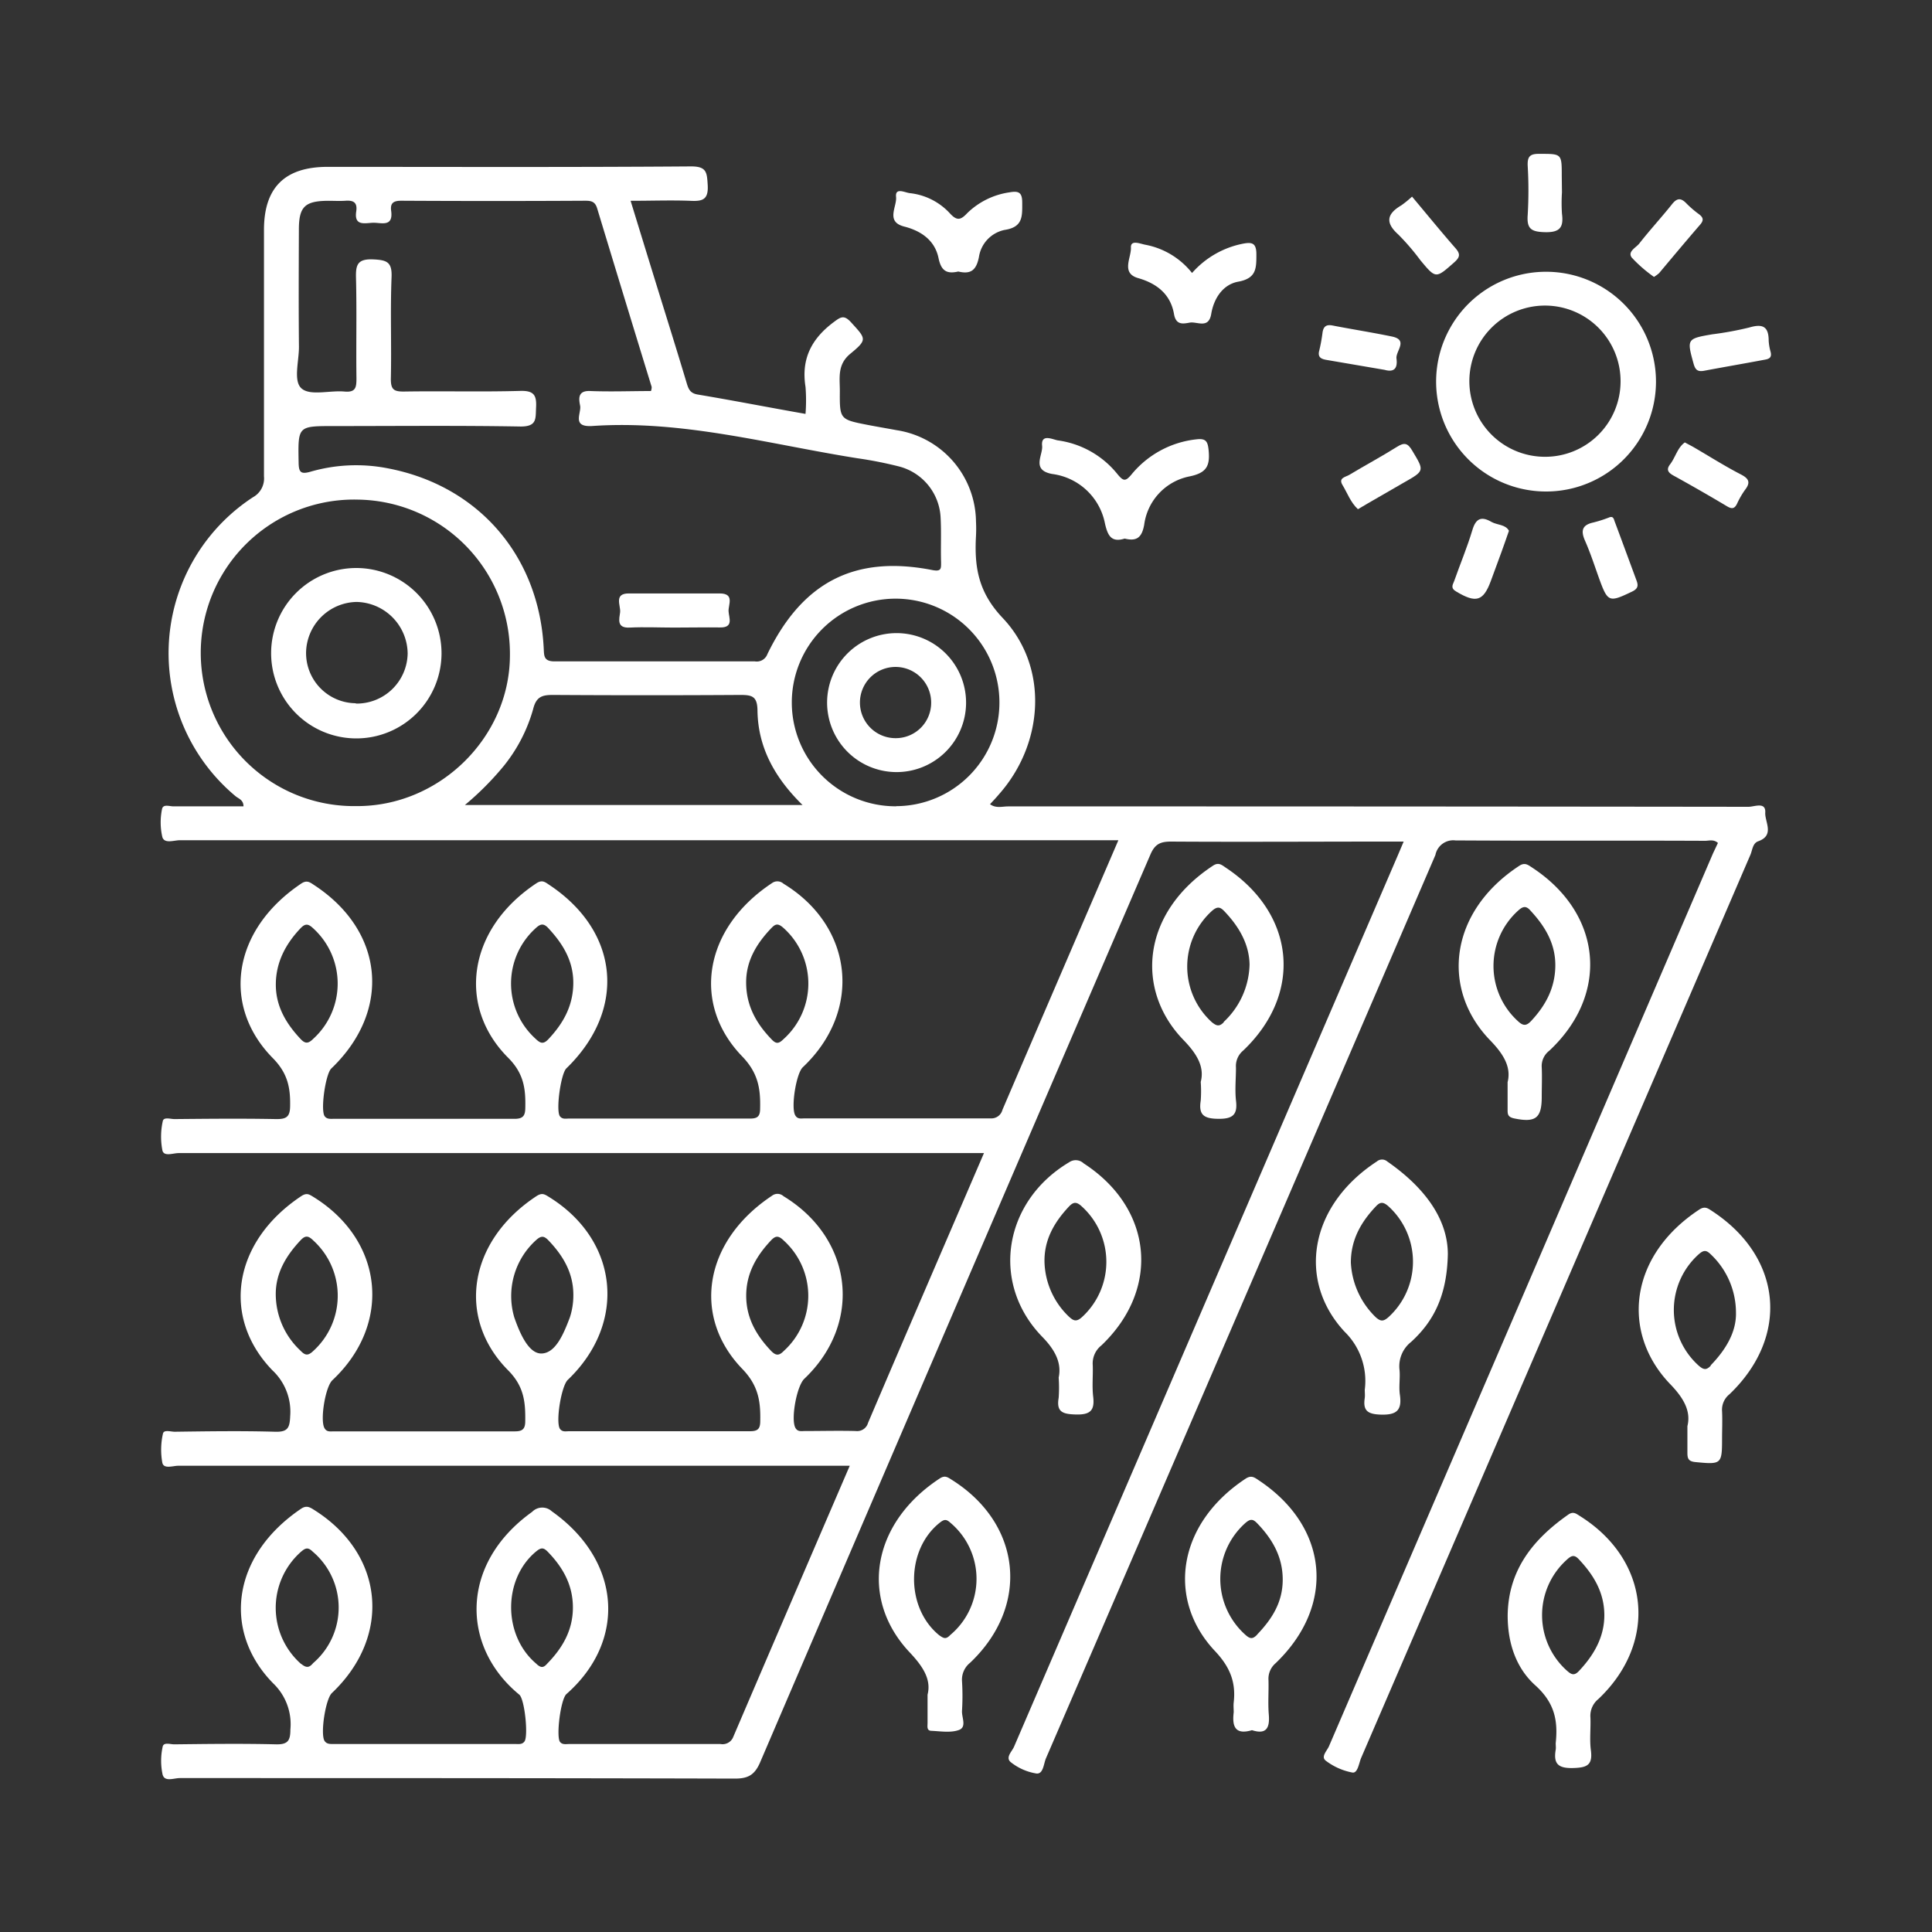 <svg xmlns="http://www.w3.org/2000/svg" viewBox="0 0 300 300"><rect x="0" y="0" width="300" height="300" fill="#333333" stroke="none"/><defs><style>.cls-1{fill:none;}.cls-2{fill:#fff;}</style></defs><title>agriculture</title><g id="Layer_2" data-name="Layer 2"><g id="Layer_1-2" data-name="Layer 1"><rect class="cls-1" width="300" height="300"/><path class="cls-2" d="M174.64,83.63c-2.1.66-2.64-.5-3.06-2.33a9.6,9.6,0,0,0-8.19-7.7c-3.3-.6-1.42-2.93-1.57-4.37-.2-1.93,1.61-1,2.42-.85a14.37,14.37,0,0,1,9.3,5.27c.89,1.07,1.22,1.16,2.18,0a15.14,15.14,0,0,1,10.05-5.43c1.49-.18,1.78.32,1.91,1.75.22,2.38-.33,3.46-2.94,4a8.83,8.83,0,0,0-7.07,7.51C177.31,83.49,176.49,84.09,174.64,83.63Z"/><path class="cls-2" d="M148.8,42.16c-1.8.42-2.66-.1-3.07-2.1-.56-2.7-2.65-4.2-5.32-4.88-2.94-.75-1.11-3.08-1.27-4.6s1.35-.68,2.13-.59a9.89,9.89,0,0,1,6.23,3.14c1.14,1.25,1.72,1,2.73-.07a11.78,11.78,0,0,1,6.5-3.19c1.45-.26,2,0,2,1.58,0,2.1.15,3.81-2.72,4.25a5.06,5.06,0,0,0-4,4.2C151.6,42,150.71,42.62,148.8,42.16Z"/><path class="cls-2" d="M185.1,42.39A14.14,14.14,0,0,1,193,37.84c1.41-.27,2.1-.12,2.09,1.67,0,2.18,0,3.71-2.82,4.23-2.38.43-3.79,2.6-4.19,5s-2.2,1.14-3.36,1.36c-1,.18-2.12.42-2.42-1.33-.52-3-2.56-4.72-5.55-5.58-2.73-.77-1.07-3.17-1.14-4.75-.06-1.25,1.43-.59,2.22-.44A12.11,12.11,0,0,1,185.1,42.39Z"/><path class="cls-2" d="M215,57.43l-9-1.54c-.85-.14-1.44-.41-1.14-1.48a25.56,25.56,0,0,0,.5-2.75c.13-.93.55-1.31,1.54-1.12,3.08.6,6.18,1.08,9.26,1.72,2.59.54.5,2.3.69,3.44C216.94,56.48,217,58,215,57.43Z"/><path class="cls-2" d="M249.79,80.38c.81-.37.81.35,1,.76,1.12,3,2.22,6,3.33,9,.3.81.23,1.29-.73,1.74-3.52,1.68-3.73,1.65-5.06-2-.72-2-1.36-4-2.21-5.92-.69-1.57-.44-2.45,1.3-2.83A20.41,20.41,0,0,0,249.79,80.38Z"/><path class="cls-2" d="M210.86,79.07c-1.15-1.06-1.64-2.51-2.41-3.78-.66-1.1.51-1.22,1.06-1.55,2.46-1.48,5-2.84,7.42-4.36,1.11-.69,1.64-.62,2.34.56,1.9,3.18,2,3.14-1.29,5l-5.7,3.29Z"/><path class="cls-2" d="M274.9,54.5c.38,1.21-.43,1.27-1.07,1.39-3.09.58-6.18,1.11-9.26,1.69-1,.17-1.33-.19-1.59-1.1-1.06-3.84-1.05-3.89,2.91-4.57a50.19,50.19,0,0,0,5.75-1.06c2.05-.6,3-.18,3,2.06A8,8,0,0,0,274.9,54.5Z"/><path class="cls-2" d="M261.62,68.7c.57.31.95.5,1.32.71,2.48,1.44,4.93,3,7.46,4.3,1.19.63,1.42,1.23.6,2.31a12.88,12.88,0,0,0-1.27,2.19c-.39.8-.8.86-1.57.4q-4.12-2.46-8.35-4.79c-.83-.47-1.09-.93-.47-1.73C260.17,71,260.47,69.52,261.62,68.7Z"/><path class="cls-2" d="M219.26,30.53c2.26,2.69,4.45,5.38,6.74,8,.82.93.69,1.43-.2,2.22-2.86,2.52-2.83,2.56-5.25-.35a36.22,36.22,0,0,0-3.44-4c-2.07-1.86-1.72-3.21.48-4.51A16.21,16.21,0,0,0,219.26,30.53Z"/><path class="cls-2" d="M256.83,43A22,22,0,0,1,253.38,40c-.7-.94.66-1.54,1.17-2.19,1.61-2.06,3.4-4,5-6,.81-1.06,1.42-1.16,2.33-.21a15.91,15.91,0,0,0,1.92,1.65c.67.5.81.93.2,1.63-2.15,2.49-4.25,5-6.38,7.54A6.48,6.48,0,0,1,256.83,43Z"/><path class="cls-2" d="M234.31,82.42c-.43,1.22-.78,2.26-1.16,3.29-.54,1.5-1.1,3-1.65,4.49-1.17,3.18-2.31,3.48-5.35,1.67-1-.56-.54-1.1-.34-1.66.92-2.62,2-5.18,2.8-7.84.55-1.91,1.43-2.24,3-1.32C232.52,81.55,233.78,81.42,234.31,82.42Z"/><path class="cls-2" d="M242.54,29.87a26.09,26.09,0,0,0,0,3.31c.28,2.13-.31,2.94-2.69,2.87-2.1-.06-2.79-.54-2.63-2.67a64.74,64.74,0,0,0,0-7.63c-.06-1.41.32-1.88,1.8-1.86,3.49,0,3.49-.06,3.49,3.44Z"/><path class="cls-2" d="M240.12,42.2A17.06,17.06,0,1,0,240,76.32a17.06,17.06,0,0,0,.16-34.12Zm-.21,28.73a11.74,11.74,0,1,1,11.73-11.59A11.71,11.71,0,0,1,239.91,70.93Z"/><path class="cls-2" d="M195.43,229.84c-.64-.43-1.12-.81-2-.24-10.7,7.06-12.26,18.81-4.79,26.75,2.36,2.5,3.29,4.86,2.93,8-.06.51,0,1,0,1.53-.26,2.14.17,3.57,2.84,2.78,2.22.72,2.78-.34,2.61-2.41-.15-1.77,0-3.57-.05-5.35a3.17,3.17,0,0,1,1.11-2.64C207.48,249.24,206.32,237.05,195.43,229.84Zm-.23,24c-.68.71-1.09.67-1.83,0a11.62,11.62,0,0,1,0-17.34c.73-.63,1.14-.69,1.81,0,2.39,2.46,4,5.24,4,8.78S197.5,251.42,195.2,253.82Z"/><path class="cls-2" d="M147.74,229.75c-.59-.37-1-.69-1.78-.2-10.6,6.93-12.59,18.76-4.63,27.11,2,2.14,3.3,4.14,2.7,6.49,0,1.86,0,3.14,0,4.41,0,.48-.16,1.16.56,1.2,1.44.06,3,.34,4.29-.12s.43-1.95.5-3a37,37,0,0,0,0-4.59,3.36,3.36,0,0,1,1.25-2.85C160,249.33,158.64,236.56,147.74,229.75Zm-.23,24.18c-.66.67-1,.45-1.66,0-5.26-4.27-5.21-13.29.08-17.49.66-.52,1-.58,1.63,0a11.37,11.37,0,0,1-.05,17.48Z"/><path class="cls-2" d="M245.3,235.39c-.56-.35-1-.74-1.77-.21-5.48,3.84-9.34,8.62-9.42,15.68,0,4.2,1.26,8.11,4.28,10.83s3.55,5.48,3.18,9c0,.34.05.69,0,1-.37,2.17.35,2.91,2.69,2.85,2.15-.06,3.08-.43,2.77-2.77-.22-1.67,0-3.4-.07-5.09a3.34,3.34,0,0,1,1.23-2.85C257.52,255,256.2,242.2,245.3,235.39Zm-.15,24.11c-.73.76-1.17.51-1.84-.08a11.56,11.56,0,0,1-.1-17.15c.72-.67,1.2-1,2-.09,2.28,2.42,3.88,5.11,3.91,8.54S247.52,257,245.15,259.5Z"/><path class="cls-2" d="M265.88,188.07c-.64-.42-1.12-.83-2-.26-11,7.23-12.18,19.18-4.52,27.13,2.08,2.15,3.24,4.19,2.66,6.51,0,1.79,0,3,0,4.17,0,.91.2,1.31,1.25,1.41,4,.39,4.13.34,4.13-3.57,0-1.45.07-2.89,0-4.33a3.07,3.07,0,0,1,1.14-2.62C277.93,207.54,276.77,195.23,265.88,188.07Zm-.24,24c-.68.72-1.12.63-1.85,0a11.61,11.61,0,0,1,0-17.32c.75-.66,1.17-.65,1.83,0a12.45,12.45,0,0,1,3.94,9.06C269.64,206.8,268,209.57,265.64,212Z"/><path class="cls-2" d="M168.26,180.64a1.78,1.78,0,0,0-2.25-.16c-10.18,6.06-12.28,18.79-4.15,27.12,2.07,2.12,3,4.12,2.53,6.31a22.27,22.27,0,0,1,0,3.13c-.38,2.21.61,2.54,2.63,2.6,2.31.07,3-.64,2.72-2.84-.18-1.59,0-3.23-.06-4.83a3.57,3.57,0,0,1,1.35-3.06C180.26,200.11,179,187.59,168.26,180.64ZM168,204.53c-.92.83-1.38.51-2.08-.14a12.15,12.15,0,0,1-3.73-8.39c-.08-3.46,1.49-6.18,3.77-8.62.73-.79,1.23-.8,2.07,0A11.62,11.62,0,0,1,168,204.53Z"/><path class="cls-2" d="M237.9,134.71c-.64-.42-1.13-.84-2-.26-10.89,7.14-12.21,19.16-4.5,27.1,2.07,2.13,3.29,4.15,2.7,6.49,0,1.87,0,3.14,0,4.42,0,.67.16,1,.94,1.19,3.4.72,4.36,0,4.36-3.32,0-1.52.07-3.06,0-4.58a3,3,0,0,1,1.18-2.6C250,154.33,248.78,141.83,237.9,134.71Zm-.16,23.84c-.73.77-1.23.78-2.05,0a11.57,11.57,0,0,1,0-17.11c.77-.71,1.27-.86,2,0,2.25,2.43,3.86,5.12,3.82,8.55S240,156.14,237.74,158.55Z"/><path class="cls-2" d="M215.41,180.35a1.24,1.24,0,0,0-1.61,0c-10.55,6.9-12.38,18.54-5,26.45a10.67,10.67,0,0,1,3.12,9c0,.42.05.85,0,1.27-.3,1.94.4,2.52,2.45,2.59,2.48.08,3.36-.64,3-3.1-.18-1.25.06-2.55-.05-3.81a4.81,4.81,0,0,1,1.8-4.38c3.51-3.2,5.57-7.21,5.7-13.63C224.81,189.11,221,184.23,215.41,180.35Zm.13,24.23c-.76.64-1.16.6-1.87,0a12.66,12.66,0,0,1-3.91-8.53c0-3.53,1.57-6.3,3.93-8.77.68-.71,1.14-.62,1.87,0A11.63,11.63,0,0,1,215.54,204.58Z"/><path class="cls-2" d="M190.34,134.73c-.64-.43-1.12-.89-2-.3-11.16,7.35-12.07,19.36-4.55,27.08,2.08,2.15,3.27,4.16,2.66,6.49a20.2,20.2,0,0,1,0,2.89c-.36,2.24.49,2.82,2.75,2.84s3-.67,2.72-2.86c-.18-1.68,0-3.39,0-5.09a3.12,3.12,0,0,1,1.1-2.63C202.35,154.3,201.19,141.93,190.34,134.73Zm-.31,24c-.72.75-1.16.55-1.85,0a11.66,11.66,0,0,1,.06-17.33c.77-.65,1.21-.6,1.86.08,2.3,2.4,3.87,5.12,3.93,8.28A12.58,12.58,0,0,1,190,158.7Z"/><path class="cls-2" d="M104.68,97.45c-2.29,0-4.6-.11-6.88,0-2.1.12-1.64-1.34-1.51-2.37s-1.07-3,1.47-2.93c4.68,0,9.35,0,14,0,2.34,0,1.32,1.75,1.37,2.76s.84,2.57-1.34,2.52C109.44,97.4,107.06,97.45,104.68,97.45Z"/><path class="cls-2" d="M55.37,88.2a13.23,13.23,0,1,0,13.19,13.27A13.25,13.25,0,0,0,55.37,88.2Zm-.12,21a7.79,7.79,0,0,1-7.72-8,8,8,0,0,1,7.85-7.73,8.1,8.1,0,0,1,7.92,8A7.91,7.91,0,0,1,55.25,109.25Z"/><path class="cls-2" d="M139.32,98.31a10.79,10.79,0,1,0,10.69,11A10.8,10.8,0,0,0,139.32,98.31Zm-.12,16.31a5.53,5.53,0,1,1,5.39-5.58A5.49,5.49,0,0,1,139.2,114.62Z"/><path class="cls-2" d="M274.11,126.15c.08-1.69-1.7-.87-2.6-.87q-57.51-.07-115-.06c-.88,0-1.84.33-2.78-.34.49-.54.94-1,1.38-1.53,7-7.88,7.79-19.79.57-27.41-3.79-4-4.39-7.92-4.13-12.68a21.87,21.87,0,0,0,0-2.29A14.52,14.52,0,0,0,139.24,66.8c-1.5-.28-3-.53-4.5-.82-4.34-.85-4.36-.86-4.33-5.27,0-2.05-.42-4.1,1.63-5.78,2.68-2.21,2.45-2.31.13-4.86-1.13-1.25-1.64-.85-2.78,0-3.39,2.56-5,5.68-4.31,10a26.58,26.58,0,0,1,0,4.2c-5.69-1-11.19-2.08-16.7-3-1.19-.19-1.46-.81-1.75-1.78-1.53-5.11-3.13-10.21-4.71-15.31-1.32-4.27-2.63-8.54-4-13,3.27,0,6.25-.11,9.21,0,1.91.1,2.91-.11,2.76-2.48-.12-1.95-.16-2.88-2.65-2.86-18.79.14-37.58.07-56.37.07-6.64,0-9.88,3.21-9.88,9.79,0,12.75,0,25.5,0,38.26a3.33,3.33,0,0,1-1.71,3.25,28.92,28.92,0,0,0-2.73,46.4c.46.4,1.26.57,1.26,1.6-3.65,0-7.28,0-10.9,0-.61,0-1.63-.41-1.76.48a10.15,10.15,0,0,0,.06,4.29c.33,1.08,1.79.49,2.72.49q71.28,0,142.56,0h3.17c-6.1,14.18-12.06,28-18,41.86a1.77,1.77,0,0,1-1.85,1.33c-9.61,0-19.21,0-28.82,0-.55,0-1.18.19-1.54-.54-.63-1.28.18-6.42,1.21-7.4,9.28-8.76,7.89-21.87-3-28.5a1.42,1.42,0,0,0-1.79-.09c-10.58,7-12.51,18.75-4.63,26.9,2.48,2.57,2.87,5,2.79,8.12,0,1.27-.47,1.55-1.64,1.54-9.35,0-18.71,0-28.06,0-.48,0-1,.14-1.39-.36-.65-.9.14-6.58,1-7.43,9.39-9.1,8.27-21.24-2.64-28.49-.63-.41-1.08-.86-2-.26C72.51,144.3,71,156.35,78.91,164.25c2.4,2.41,2.72,4.75,2.66,7.66,0,1.23-.25,1.83-1.67,1.82-9.36,0-18.71,0-28.06,0-.5,0-1.05.08-1.41-.38-.7-.89.11-6.53,1-7.42,9.41-9,8.26-21.34-2.64-28.49-.63-.41-1.11-.84-2-.25-10.83,7.26-12.37,19.05-4.44,27.1,2.27,2.3,2.75,4.5,2.7,7.38,0,1.72-.53,2.12-2.16,2.1-5.27-.1-10.54-.05-15.81,0-.62,0-1.69-.38-1.81.35a11.11,11.11,0,0,0-.05,4.52c.24,1,1.66.41,2.53.41q61.08,0,122.16,0h2.88c-6.11,14.21-12.08,28-18,41.89a1.75,1.75,0,0,1-1.89,1.27c-2.63-.07-5.27,0-7.9,0-.56,0-1.18.17-1.53-.57-.66-1.42.25-6.43,1.43-7.55,9.09-8.63,7.58-21.76-3.23-28.34a1.39,1.39,0,0,0-1.79-.08c-10.64,7.06-12.45,18.79-4.61,26.9,2.48,2.57,2.85,5,2.78,8.12,0,1.28-.48,1.55-1.64,1.55-9.35,0-18.71,0-28.06,0-.48,0-1,.15-1.39-.35-.72-1,.19-6.65,1.2-7.62,9.28-8.86,7.91-21.78-3-28.46-.63-.39-1-.6-1.79-.12-10.7,7-12.49,19-4.48,27.08,2.49,2.5,2.71,4.94,2.67,7.91,0,1.25-.47,1.59-1.65,1.58-9.35,0-18.7,0-28.05,0-.56,0-1.18.15-1.52-.59-.63-1.37.2-6.36,1.28-7.36,9.32-8.75,7.95-21.74-3-28.48-.62-.38-1-.63-1.79-.13-10.66,7.05-12.52,18.83-4.52,27.09a8.8,8.8,0,0,1,2.75,7.11c-.07,1.84-.39,2.48-2.37,2.42-5.18-.15-10.37-.07-15.56,0-.63,0-1.7-.37-1.83.31a11.3,11.3,0,0,0-.09,4.52c.24,1,1.64.45,2.49.45q50.63,0,101.25,0h3c-6.13,14.24-12.12,28.15-18.08,42.08a1.78,1.78,0,0,1-2,1.13c-7.82,0-15.64,0-23.46,0-.5,0-1.06.14-1.44-.31-.65-.79.08-6.69,1-7.46,9.39-8.28,8.51-20.72-2.28-28.36a2.19,2.19,0,0,0-3.06.08c-11.31,8.1-11,21-2,28.38.85.7,1.42,6.41.82,7.26-.36.51-.9.41-1.39.41H51.7c-.5,0-1,0-1.32-.51-.65-1.14.17-6.46,1.15-7.4,9.38-8.89,8.12-21.64-2.8-28.47-.68-.43-1.17-.7-2-.14-10.91,7.4-12.12,19.2-4.28,27.13a8.77,8.77,0,0,1,2.64,7.15c0,1.71-.39,2.33-2.23,2.29-5.27-.13-10.54-.06-15.81,0-.63,0-1.67-.39-1.8.41a10.17,10.17,0,0,0,0,4.29c.32,1.18,1.75.54,2.66.54,28.74,0,57.47,0,86.2.08,2,0,3.06-.53,3.91-2.5q30.25-70.53,60.62-141c.71-1.65,1.58-2,3.21-2,11.13.07,22.27,0,33.41,0h2.7l-.9,2.12q-19.81,46-39.61,92-10,23.22-20,46.45c-.32.74-1.44,1.71-.41,2.45a8.57,8.57,0,0,0,3.91,1.69c1.06.1,1.1-1.5,1.47-2.37q30.28-70.11,60.47-140.26A2.82,2.82,0,0,1,226,130.5c12.92.08,25.84,0,38.76.06.62,0,1.32-.27,2,.33L266,132.5q-15,34.89-30,69.79-14.83,34.44-29.64,68.87c-.3.7-1.31,1.64-.48,2.25a9.78,9.78,0,0,0,4.13,1.83c.81.12,1-1.41,1.33-2.23q30.24-70.12,60.46-140.27c.32-.74.34-1.8,1.22-2.11C275.63,129.7,274,127.59,274.11,126.15ZM46.41,35.65c0-3.56.93-4.45,4.57-4.47.85,0,1.7.05,2.55,0,1.21-.1,2,.13,1.79,1.61-.38,2.37,1.35,1.84,2.6,1.8s3.17.74,2.82-1.84c-.17-1.23.36-1.58,1.58-1.58q14.28.08,28.56,0c1,0,1.54.17,1.85,1.2q4.2,13.86,8.46,27.71c0,.14,0,.33-.11.64-3.11,0-6.25.12-9.38,0-2-.11-1.84,1.16-1.62,2.27s-1.23,3.19,1.49,3.17a2.09,2.09,0,0,0,.25,0c14.11-1,27.62,2.83,41.33,5a61.84,61.84,0,0,1,6.48,1.28,8.62,8.62,0,0,1,6.43,8c.12,2.29,0,4.58.07,6.88,0,.95.06,1.47-1.35,1.2-12-2.35-20.16,1.81-25.62,13.05a1.76,1.76,0,0,1-1.94,1.13c-10.37,0-20.74,0-31.1,0-1.7,0-1.63-.86-1.69-2-.71-14.41-10.18-25.35-24.32-28a25.5,25.5,0,0,0-11.87.54c-1.56.45-1.85.08-1.87-1.44-.1-5.64-.15-5.64,5.42-5.64,9.69,0,19.38-.1,29.07.07,2.56,0,2.29-1.25,2.38-2.94.1-1.89-.3-2.65-2.45-2.59-6,.17-12.06,0-18.1.1-1.52,0-2-.3-2-1.94.12-5.26-.1-10.54.11-15.8.1-2.37-.71-2.68-2.83-2.78-2.46-.11-2.75.83-2.69,2.9.13,5.19,0,10.37.07,15.56,0,1.4-.1,2.22-1.86,2.06-2.26-.21-5.25.69-6.63-.45s-.41-4.29-.44-6.55C46.36,47.72,46.39,41.68,46.41,35.65Zm8.89,89.52a23.8,23.8,0,1,1,.28-47.59,23.94,23.94,0,0,1,23.6,24.34C79.07,114.62,68.14,125.27,55.3,125.17ZM72.19,125a45.51,45.51,0,0,0,6.08-6.12,24.66,24.66,0,0,0,4.51-8.75c.49-2,1.45-2.23,3.18-2.22q14.51.09,29,0c1.8,0,2.63.2,2.66,2.39.07,5.69,2.62,10.41,7,14.7Zm67,.2a16.12,16.12,0,1,1,16-16A16.09,16.09,0,0,1,139.19,125.18ZM46.68,161.34c-2.28-2.42-3.87-5.12-3.85-8.51s1.5-6.21,3.78-8.63c.71-.76,1.18-.85,2-.07a11.59,11.59,0,0,1,.06,17.15C47.94,162,47.46,162.17,46.68,161.34Zm36.43-.09a11.56,11.56,0,0,1-.06-17c.84-.81,1.35-1,2.21,0,2.26,2.45,3.84,5.15,3.76,8.6s-1.61,6.13-3.9,8.55C84.3,162.25,83.83,161.94,83.11,161.25Zm36.75.19c-2.39-2.46-4-5.23-4-8.91,0-3.31,1.6-6,3.91-8.41.6-.63,1-.8,1.82-.09a11.59,11.59,0,0,1,.07,17.33C121,162,120.58,162.19,119.86,161.44ZM46.63,209.7a12,12,0,0,1-3.81-8.77c0-3.24,1.58-5.93,3.86-8.35.78-.84,1.27-.65,2,.07a11.59,11.59,0,0,1-.06,17.15C47.77,210.61,47.32,210.42,46.63,209.7Zm37.41.47c-2,0-3.37-3.26-4.19-5.63a11.69,11.69,0,0,1,3.42-12c.75-.67,1.19-.64,1.83,0,2.31,2.39,3.93,5.08,3.93,8.53a11,11,0,0,1-.54,3.49C87.56,207,86.3,210.2,84,210.17Zm35.7-.4c-2.31-2.42-3.87-5.13-3.87-8.57s1.56-6.15,3.83-8.57c.73-.78,1.19-.79,2,0a11.56,11.56,0,0,1,0,17.15C121,210.5,120.5,210.56,119.74,209.77Zm-73,48.6A11.62,11.62,0,0,1,46.69,241c.68-.59,1.1-.83,1.86-.07a11.37,11.37,0,0,1,.07,17.32C48,259,47.55,259,46.77,258.37Zm36.57,0c-5.26-4.39-5.25-13.24,0-17.51.7-.56,1.07-.55,1.65,0,2.4,2.44,4,5.2,4,8.75s-1.63,6.31-4,8.73C84.39,259,84,259,83.34,258.41Z"/></g></g></svg>